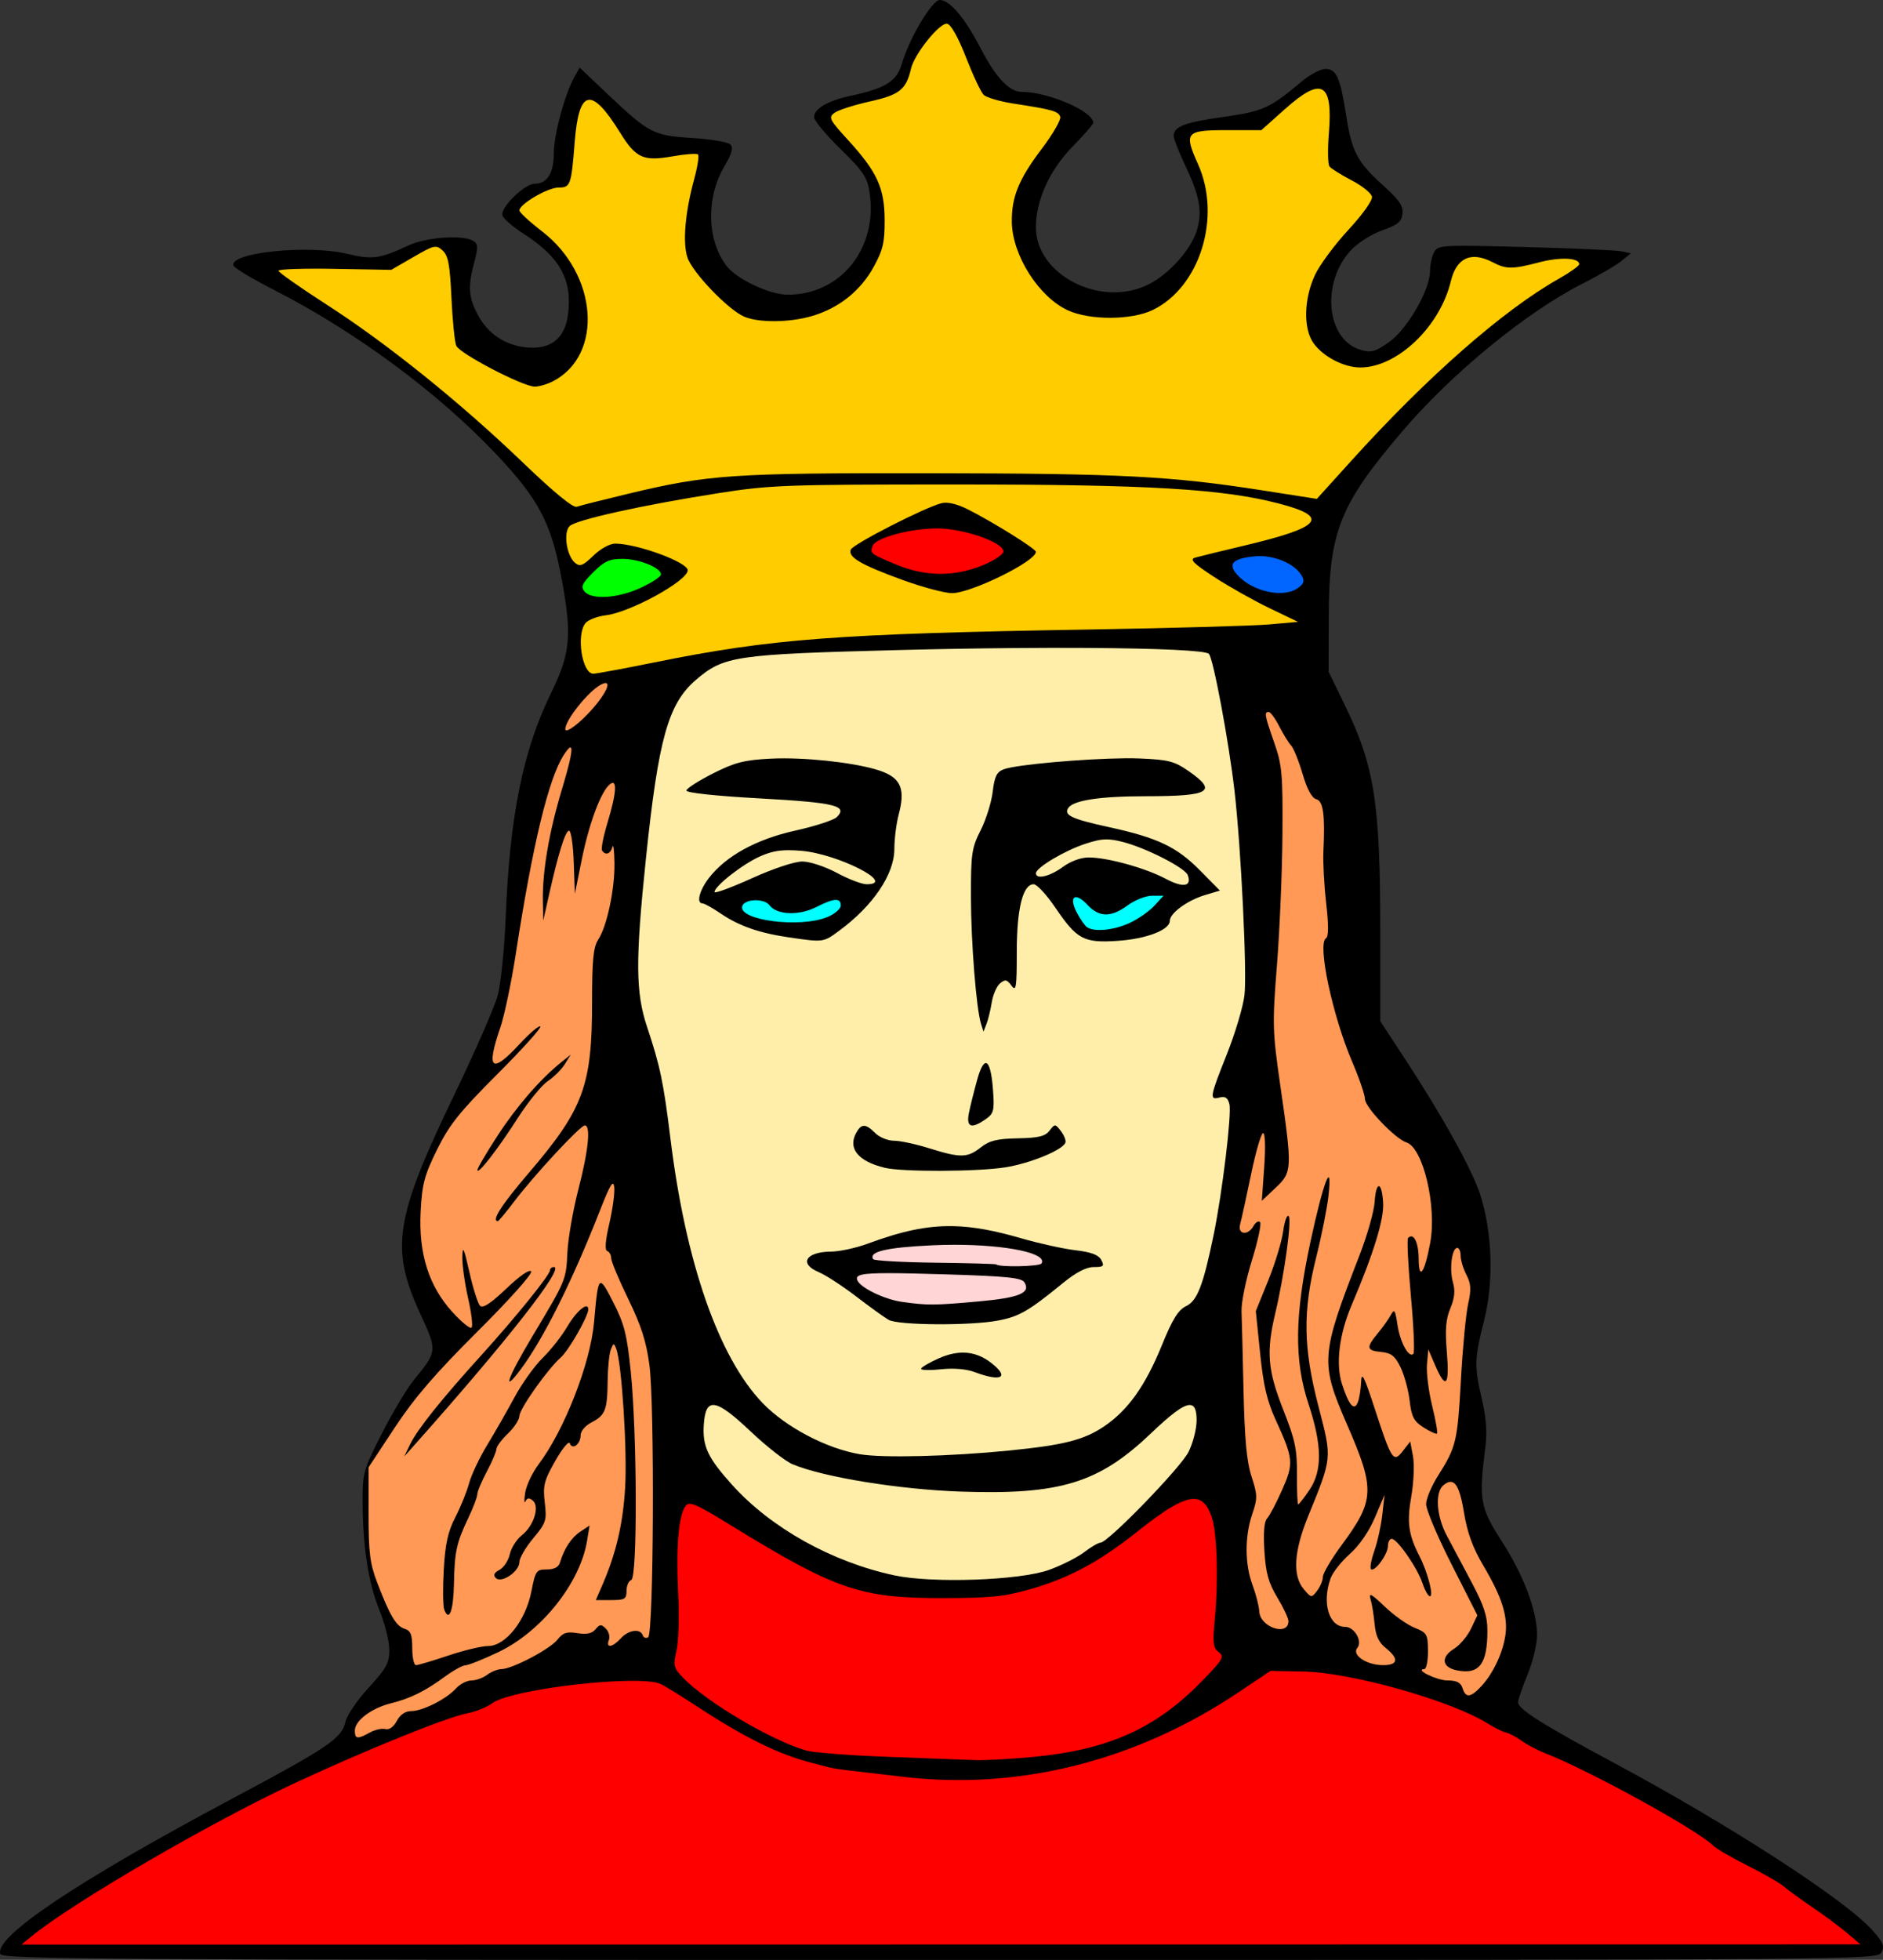 <?xml version="1.0" encoding="UTF-8" standalone="no"?>
<!-- Created with Inkscape (http://www.inkscape.org/) -->

<svg
   version="1.1"
   id="svg1"
   width="656.187"
   height="682.667"
   viewBox="0 0 656.187 682.667"
   sodipodi:docname="man20b.svg"
   inkscape:version="1.3.2 (091e20ef0f, 2023-11-25)"
   xmlns:inkscape="http://www.inkscape.org/namespaces/inkscape"
   xmlns:sodipodi="http://sodipodi.sourceforge.net/DTD/sodipodi-0.dtd"
   xmlns="http://www.w3.org/2000/svg"
   xmlns:svg="http://www.w3.org/2000/svg">
  <rect x="0" y="0" width="656.187" height="682.667" fill="#333333" stroke="none"/>
  <defs
     id="defs1" />
  <sodipodi:namedview
     id="namedview1"
     pagecolor="#ffffff"
     bordercolor="#000000"
     borderopacity="0.25"
     inkscape:showpageshadow="2"
     inkscape:pageopacity="0.0"
     inkscape:pagecheckerboard="0"
     inkscape:deskcolor="#d1d1d1"
     showgrid="false"
     inkscape:zoom="0.9827586"
     inkscape:cx="348.00001"
     inkscape:cy="331.21053"
     inkscape:window-width="1920"
     inkscape:window-height="1011"
     inkscape:window-x="0"
     inkscape:window-y="0"
     inkscape:window-maximized="1"
     inkscape:current-layer="layer2" />
  <g
     inkscape:groupmode="layer"
     id="layer2"
     inkscape:label="Layer 1"
     transform="translate(-77.672,-78.667)"
     style="display:inline">
    <path
       style="fill:#000000"
       d="m 77.796,759.284 c -2.276,-5.931 26.69,-25.32 81.147,-54.317 33.133,-17.643 37.86,-20.852 39.114,-26.56 0.492,-2.24 4.131,-7.593 8.085,-11.895 6.214,-6.76 7.191,-8.551 7.191,-13.193 0,-2.954 -1.528,-9.109 -3.395,-13.678 -3.857,-9.439 -5.837,-22.087 -5.897,-37.674 -0.039,-10.245 0.244,-11.263 6.664,-23.909 3.688,-7.265 8.694,-15.649 11.126,-18.633 8.291,-10.171 8.288,-10.141 2.245,-23.259 -10.453,-22.692 -8.823,-33.17 11.824,-75.999 7.291,-15.124 14.144,-30.799 15.229,-34.832 1.085,-4.033 2.332,-16.333 2.771,-27.333 1.401,-35.103 6.012,-57.894 15.746,-77.818 6.795,-13.909 7.393,-20.075 3.82,-39.445 -3.671,-19.905 -7.951,-28.092 -22.991,-43.984 -20.246,-21.393 -48.953,-42.61 -77.08,-56.971 -7.666,-3.914 -14.143,-7.798 -14.394,-8.631 -1.356,-4.506 25.796,-7.324 39.497,-4.099 9.018,2.122 11.362,1.808 21.502,-2.884 6.338,-2.933 19.066,-3.806 22.629,-1.553 1.66,1.05 1.711,2.18 0.333,7.332 -2.251,8.418 -2.051,11.999 1.007,17.994 3.501,6.862 9.608,11.013 17.29,11.751 8.253,0.793 13.227,-3.124 14.321,-11.276 1.64,-12.23 -2.681,-20.138 -15.498,-28.363 -3.581,-2.298 -6.873,-5.121 -7.315,-6.273 -0.99,-2.58 7.635,-11.112 11.233,-11.112 4.322,0 6.667,-3.737 6.667,-10.621 0,-6.466 3.821,-20.603 7.19,-26.602 l 1.81,-3.224 9.835,9.309 c 14.371,13.602 15.829,14.355 29.431,15.2 6.449,0.401 12.407,1.411 13.241,2.245 1.133,1.133 0.593,3.092 -2.135,7.746 -6.426,10.965 -6.026,25.851 0.932,34.697 3.599,4.576 14.948,9.886 21.164,9.903 18.47,0.05 31.479,-16.134 28.569,-35.541 -0.81,-5.404 -2.118,-7.365 -10.15,-15.224 -5.071,-4.961 -9.22,-9.952 -9.22,-11.091 0,-2.902 4.846,-5.737 12.667,-7.41 12.296,-2.63 16.14,-5.025 17.942,-11.179 2.597,-8.867 10.531,-22.209 13.207,-22.209 3.481,0 8.702,6.142 14.165,16.667 5.418,10.436 10.042,15.333 14.48,15.333 9.131,0 24.872,6.805 24.872,10.752 0,0.525 -3.223,4.229 -7.162,8.231 -8.03,8.159 -12.838,18.721 -12.838,28.2 0,16.738 22.93,28.249 39.424,19.791 7.133,-3.657 14.694,-12.167 16.67,-18.763 1.972,-6.581 1.018,-11.862 -4.094,-22.665 -2.2,-4.649 -4,-9.226 -4,-10.17 0,-3.299 3.721,-4.737 17.135,-6.619 14.034,-1.97 16.314,-2.996 27.439,-12.351 2.882,-2.424 6.647,-4.407 8.366,-4.407 3.788,0 5.154,3.114 7.21,16.426 1.901,12.315 3.926,16.135 12.76,24.078 5.727,5.149 7.15,7.221 6.829,9.945 -0.33,2.797 -1.652,3.88 -7.072,5.794 -3.754,1.325 -8.525,4.361 -10.92,6.948 -10.51,11.355 -8.532,31.239 3.449,34.675 3.66,1.05 5.043,0.669 9.852,-2.71 6.346,-4.46 14.286,-18.184 14.286,-24.693 0,-2.184 0.632,-5.152 1.404,-6.595 1.353,-2.528 2.507,-2.595 31.667,-1.83 16.644,0.437 31.762,1.108 33.596,1.491 l 3.333,0.696 -3.333,2.706 c -1.833,1.488 -7.833,4.982 -13.333,7.765 -19.785,10.009 -45.802,31.334 -63.272,51.864 -21.561,25.336 -25.27,34.719 -25.345,64.108 l -0.049,19.333 5.554,11.408 c 10.467,21.498 12.446,34.124 12.446,79.411 v 30.889 l 8.005,12.19 c 13.622,20.746 24.145,39.689 26.893,48.414 4.192,13.309 4.686,30.145 1.279,43.618 -3.405,13.465 -3.468,15.895 -0.721,27.653 1.458,6.241 1.825,11.377 1.172,16.416 -2.361,18.224 -1.87,21.084 5.605,32.667 7.757,12.02 12.449,24.489 12.402,32.958 -0.017,3.14 -1.515,9.309 -3.327,13.709 -1.813,4.4 -3.298,8.721 -3.302,9.603 -0.009,2.353 8.642,7.815 33.327,21.043 40.17,21.526 80.355,47.521 90.046,58.247 3.886,4.302 4.439,5.622 3.268,7.808 -1.396,2.609 -4.222,2.632 -328.07,2.632 -292.653,0 -326.743,-0.213 -327.448,-2.05 z"
       id="path1" />
    <path
       id="path2"
       style="fill:#ff0000"
       d="M 493.619 600.76 C 489.656 600.78 483.664 604.478 473.963 612.174 C 460.629 622.752 450.277 628.312 436.619 632.231 C 427.702 634.79 422.793 635.285 406 635.307 C 377.512 635.345 368.878 632.383 332.703 610.167 C 319.835 602.264 317.887 601.438 316.518 603.311 C 314.13 606.577 313.19 617.867 314.004 633.528 C 314.41 641.335 314.156 650.335 313.439 653.526 C 312.238 658.874 312.412 659.616 315.668 663.014 C 323.793 671.495 346.601 684.968 358.666 688.413 C 361.233 689.146 374.134 690.134 387.334 690.61 C 400.534 691.086 414.034 691.594 417.334 691.737 C 420.634 691.88 429.795 691.384 437.691 690.635 C 464.003 688.14 480.536 680.697 496.666 664.083 C 503.918 656.612 504.452 655.682 502.369 654.133 C 500.394 652.665 500.204 651.037 501.008 642.546 C 502.283 629.077 501.805 612.8 499.971 607.243 C 498.556 602.956 496.701 600.745 493.619 600.76 z M 520.41 660.667 L 509.205 668.171 C 473.502 692.082 432.598 702.35 392.236 697.532 C 385.139 696.685 376.933 695.727 374 695.403 C 371.067 695.079 367.766 694.574 366.666 694.282 C 365.566 693.99 362.866 693.29 360.666 692.727 C 348.928 689.727 337.137 683.911 320 672.671 C 315.233 669.544 309.867 666.231 308.074 665.307 C 301.192 661.761 256.211 666.829 249.182 671.942 C 247.265 673.336 243.366 674.908 240.516 675.434 C 233.628 676.705 205.431 688.101 180.598 699.651 C 151.419 713.223 103.413 741.117 88.898 752.932 L 85.129 756.001 L 405.564 755.964 L 726 755.928 L 721.334 751.973 C 718.767 749.798 713.367 745.784 709.334 743.053 C 705.301 740.323 700.797 737.052 699.326 735.784 C 697.855 734.516 692.154 731.234 686.658 728.489 C 681.163 725.744 675.766 722.602 674.666 721.507 C 669.134 715.999 631.256 695.197 616 689.288 C 613.433 688.294 609.784 686.36 607.891 684.989 C 605.997 683.618 603.596 682.348 602.557 682.167 C 601.517 681.986 598.567 680.529 596 678.928 C 583.257 670.98 548.486 661.196 531.871 660.883 L 520.41 660.667 z " />
    <path
       id="path3"
       style="fill:#ffeeaa"
       d="M 456.728 304.354 C 448.657 304.305 439.763 304.32 430.352 304.401 C 417.803 304.509 404.333 304.739 390.666 305.094 C 333.815 306.574 329.926 307.146 320.195 315.475 C 310.529 323.749 307.112 335.959 302.756 377.782 C 299.063 413.239 299.143 424.323 303.191 436.442 C 307.701 449.944 308.904 455.687 311.301 475.208 C 316.609 518.436 328.094 551.413 343.383 567.325 C 351.498 575.771 365.609 583.202 377.334 585.202 C 385.213 586.546 408.824 585.96 429.334 583.913 C 448.346 582.015 455.328 580.249 462.305 575.575 C 470.713 569.943 476.769 561.459 482.603 547.135 C 486.268 538.14 488.265 534.923 491.004 533.61 C 494.896 531.744 496.96 526.404 500.596 508.801 C 503.606 494.229 506.943 466.615 506.1 463.255 C 505.542 461.034 504.644 460.43 502.672 460.946 C 499.049 461.893 499.213 460.923 505.23 445.807 C 508.108 438.58 510.858 429.366 511.342 425.333 C 512.282 417.495 510.15 373.849 507.857 354.001 C 505.88 336.877 500.456 307.924 498.943 306.411 C 497.754 305.222 480.942 304.502 456.728 304.354 z M 469.535 342.79 C 471.542 342.77 473.352 342.79 474.879 342.854 C 484.794 343.273 486.936 343.822 491.783 347.182 C 502.166 354.38 499.434 355.996 476.891 356.007 C 460.857 356.014 451.58 357.443 449.898 360.165 C 448.376 362.628 451.183 363.94 463.963 366.729 C 481.07 370.463 487.719 373.614 495.844 381.841 L 502.789 388.874 L 497.574 390.436 C 491.444 392.273 485.334 396.745 485.334 399.395 C 485.334 402.588 477.097 405.736 467.031 406.389 C 455.278 407.152 452.962 405.9 445.336 394.671 C 442.347 390.269 438.993 386.667 437.883 386.667 C 434.113 386.667 432 395.123 432 410.212 C 432 422.753 431.772 424.197 430.144 421.971 C 428.582 419.834 427.956 419.71 426.18 421.184 C 425.02 422.147 423.716 425.125 423.281 427.801 C 422.847 430.478 422.02 433.866 421.443 435.333 L 420.394 438.001 L 419.551 435.333 C 417.878 430.046 416.046 407 416.023 390.956 C 416.002 376.008 416.297 373.991 419.408 367.852 C 421.283 364.153 423.173 358.123 423.607 354.454 C 424.237 349.14 425.013 347.549 427.422 346.633 C 431.757 344.985 455.488 342.931 469.535 342.79 z M 351.018 342.811 C 363.238 342.846 378.902 344.915 385.49 347.551 C 391.707 350.039 393.117 353.892 390.875 362.274 C 390.027 365.445 389.334 370.89 389.334 374.376 C 389.334 383.185 381.939 394.147 370.133 402.839 C 364.555 406.945 364.692 406.927 352.666 405.18 C 342.261 403.669 335.223 401.213 328.814 396.858 C 325.962 394.92 323.111 393.333 322.48 393.333 C 320.275 393.333 321.36 388.884 324.603 384.632 C 330.532 376.859 341.142 371.012 354.832 367.973 C 361.708 366.447 368.207 364.334 369.275 363.276 C 373.271 359.321 368.723 358.22 342.357 356.758 C 326.785 355.895 316.744 354.809 316.863 354.001 C 316.971 353.267 321.135 350.603 326.117 348.081 C 333.67 344.257 336.978 343.401 346.027 342.926 C 347.596 342.844 349.272 342.806 351.018 342.811 z M 463.266 371.044 C 461.145 371.046 459.063 371.539 455.871 372.583 C 448.661 374.941 438.666 380.902 438.666 382.844 C 438.666 385.094 443.541 383.956 448 380.667 C 450.74 378.645 454.308 377.333 457.066 377.333 C 463.574 377.333 476.831 381 483.873 384.749 C 489.976 387.998 493.109 387.479 491.572 383.473 C 490.582 380.893 476.907 373.936 468.826 371.901 C 466.587 371.337 464.915 371.042 463.266 371.044 z M 352.494 374.809 C 348.636 374.808 345.975 375.438 342.496 376.977 C 336.498 379.631 326.666 387.329 326.666 389.374 C 326.666 389.978 332.516 387.825 339.666 384.591 C 347.243 381.162 354.614 378.723 357.334 378.741 C 359.912 378.758 365.283 380.539 369.334 382.719 C 373.367 384.89 378.016 386.666 379.666 386.667 C 390.427 386.668 369.592 376.035 356.824 375.01 C 355.198 374.88 353.78 374.81 352.494 374.809 z M 421.217 448.954 C 422.368 448.962 423.271 452.177 423.727 458.467 C 424.236 465.505 423.976 466.531 421.184 468.487 C 416.161 472.005 414.323 471.329 415.32 466.333 C 415.796 463.949 417.083 458.771 418.182 454.823 C 419.278 450.883 420.322 448.948 421.217 448.954 z M 445.346 470.686 C 445.852 470.701 446.368 471.339 447.352 472.612 C 448.461 474.049 449.185 475.849 448.959 476.612 C 448.206 479.154 436.776 483.876 428 485.27 C 418.295 486.812 392.141 486.911 386 485.428 C 376.808 483.21 373.098 478.754 375.973 473.383 C 377.798 469.972 379.294 469.961 382.666 473.333 C 384.133 474.799 387.08 476.001 389.215 476.001 C 391.349 476.001 396.9 477.192 401.549 478.649 C 412.367 482.04 414.797 481.997 419.453 478.333 C 422.491 475.942 425.114 475.299 432.367 475.163 C 439.55 475.027 441.878 474.464 443.402 472.495 C 444.344 471.279 444.839 470.671 445.346 470.686 z M 409.648 505.749 C 416.852 505.875 424.335 507.31 433.623 510.003 C 439.783 511.789 448.263 513.655 452.467 514.149 C 457.93 514.791 460.488 515.754 461.435 517.524 C 462.588 519.677 462.248 520.001 458.834 520.001 C 456.192 520.001 452.634 521.854 447.963 525.667 C 436.047 535.391 432.832 537.245 425.459 538.643 C 415.79 540.477 390.681 540.31 387.334 538.389 C 385.867 537.548 380.767 533.874 376 530.227 C 371.233 526.58 365.383 522.779 363 521.78 C 355.963 518.831 358.43 514.695 367.268 514.624 C 370.238 514.6 375.967 513.36 380 511.87 C 391.585 507.589 400.386 505.586 409.648 505.749 z M 413.473 549.805 C 416.951 549.855 420.155 551.072 423.197 553.466 C 429.592 558.495 426.621 560.083 417.334 556.598 C 414.434 555.51 410.015 555.134 405.666 555.606 C 401.816 556.024 398.666 555.951 398.666 555.442 C 398.666 554.933 401.428 553.294 404.803 551.801 C 407.895 550.433 410.767 549.767 413.473 549.805 z M 492.144 568.053 C 489.798 568.159 485.586 571.409 478.596 578.067 C 460.559 595.248 447.075 599.371 412.666 598.219 C 391.19 597.501 364.653 593.203 353.875 588.7 C 351.382 587.658 344.828 582.534 339.312 577.313 C 326.994 565.654 323.559 565.155 322.93 574.93 C 322.445 582.451 324.317 586.431 332.748 595.807 C 346.281 610.86 367.572 622.743 389.334 627.391 C 402.589 630.222 433.014 629.15 443.207 625.493 C 447.537 623.939 453.047 621.168 455.451 619.335 C 457.855 617.501 460.423 616.001 461.158 616.001 C 463.759 616.001 489.085 589.92 491.855 584.387 C 493.402 581.3 494.666 576.35 494.666 573.387 C 494.666 569.792 493.97 567.971 492.144 568.053 z " />
    <path
       id="path4"
       style="fill:#ffd5d5"
       d="M 410.266 512.241 C 407.705 512.242 405.077 512.301 402.422 512.428 C 386.5 513.19 380.338 514.645 381.955 517.26 C 382.281 517.788 391.991 518.338 403.533 518.481 C 415.075 518.625 424.672 518.894 424.859 519.081 C 425.9 520.122 439.95 519.827 440.615 518.751 C 442.838 515.153 428.192 512.234 410.266 512.241 z M 387.666 522.126 C 377.606 522.106 375.813 522.769 376.387 524.491 C 377.252 527.088 385.753 531.252 391.982 532.13 C 400.853 533.38 403.304 533.366 418.584 531.989 C 432.883 530.7 436.946 529.019 434.668 525.333 C 433.665 523.71 428.457 523.184 407.062 522.542 C 398.52 522.285 392.239 522.135 387.666 522.126 z " />
    <path
       id="path5"
       style="fill:#00ffff"
       d="M 479.158 390.667 C 476.973 390.667 473.151 392.167 470.666 394.001 C 464.893 398.26 460.698 398.223 456.672 393.88 C 452.377 389.245 449.996 390.823 452.857 396.409 C 454.057 398.751 455.705 401.108 456.519 401.647 C 459.117 403.366 465.834 402.686 471.334 400.147 C 474.267 398.793 478.121 396.107 479.898 394.176 L 483.131 390.667 L 479.158 390.667 z M 368.695 392.126 C 367.319 392.218 365.16 393.056 362.035 394.649 C 356.078 397.686 348.29 397.357 345.809 393.964 C 344.019 391.516 337.182 391.721 336.353 394.247 C 334.718 399.231 356.538 402.04 366.043 398.069 C 368.586 397.006 370.666 395.206 370.666 394.069 C 370.666 392.686 370.072 392.033 368.695 392.126 z " />
    <path
       id="path6"
       style="fill:#ff9955"
       d="M 288.703 316.579 C 288.314 316.577 287.749 316.766 287 317.173 C 282.585 319.567 274.666 329.488 274.666 332.626 C 274.666 334.447 280.082 330.328 284.549 325.11 C 288.776 320.171 290.39 316.587 288.703 316.579 z M 519.791 326.667 C 518.16 326.667 518.35 327.728 521.709 337.333 C 524.449 345.166 524.725 348.244 524.576 369.333 C 524.486 382.166 523.629 402.567 522.672 414.667 C 521.022 435.51 521.086 437.744 523.885 457.155 C 528.036 485.948 527.988 486.932 522.186 492.405 L 517.391 496.926 L 518.228 485.13 C 518.715 478.282 518.555 473.333 517.848 473.333 C 517.177 473.333 515.29 479.783 513.654 487.667 C 512.019 495.55 510.308 503.351 509.852 505.001 C 508.829 508.698 512.51 509.234 514.5 505.678 C 515.215 504.401 516.24 503.796 516.779 504.335 C 517.318 504.873 516.039 510.868 513.937 517.657 C 511.836 524.445 510.207 532.399 510.318 535.333 C 510.43 538.266 510.748 550.866 511.025 563.333 C 511.396 580.019 512.133 587.848 513.816 593.003 C 515.908 599.407 515.93 600.521 514.053 606.049 C 511.396 613.875 511.443 623.502 514.174 630.833 C 515.369 634.042 516.42 638.16 516.508 639.983 C 516.773 645.484 526.666 648.756 526.666 643.342 C 526.666 642.334 524.92 638.621 522.787 635.089 C 519.72 630.01 518.779 626.627 518.293 618.923 C 517.894 612.605 518.216 608.619 519.209 607.589 C 520.051 606.714 522.394 602.282 524.414 597.737 C 528.575 588.376 528.437 586.812 522.262 573.333 C 519.215 566.682 517.944 561.258 516.795 550.007 L 515.297 535.344 L 519.625 524.673 C 522.005 518.803 524.346 511.112 524.826 507.583 C 525.306 504.053 526.168 501.653 526.742 502.249 C 527.904 503.456 525.262 522.651 522.096 536.001 C 518.879 549.561 519.395 555.856 524.855 569.696 C 529.01 580.226 529.699 583.49 529.639 592.333 C 529.6 598.016 529.792 602.667 530.068 602.667 C 530.344 602.667 532.091 600.427 533.951 597.69 C 538.514 590.976 538.431 582.125 533.672 567.735 C 528.61 552.429 528.798 537.007 534.361 511.102 C 538.871 490.101 542.054 481.972 540.627 495.1 C 540.163 499.372 538.252 508.97 536.381 516.432 C 531.6 535.493 531.791 548.034 537.18 568.739 C 541.887 586.827 541.955 586.128 533.498 606.889 C 528.547 619.043 528.045 627.517 532 632.186 C 534.616 635.275 534.702 635.285 536.666 632.745 C 537.766 631.321 538.666 629.155 538.666 627.928 C 538.666 626.702 541.632 621.681 545.256 616.772 C 556.743 601.211 556.913 597.44 547.152 575.003 C 537.677 553.222 537.848 550.856 551.398 516.001 C 554.107 509.034 556.496 500.633 556.709 497.333 C 557.193 489.817 559.22 490.033 559.67 497.647 C 560.008 503.368 556.286 515.446 548.73 533.143 C 544.334 543.441 543.069 553.762 545.34 560.807 C 547.7 568.128 549.594 570.304 550.844 567.13 C 551.377 565.775 551.894 562.567 551.994 560.001 C 552.141 556.227 553.051 558.013 556.742 569.333 C 562.623 587.367 563.256 588.318 566.562 584.049 L 569.105 580.766 L 570.068 585.895 C 570.597 588.716 570.334 594.992 569.482 599.844 C 567.886 608.942 568.472 613.206 572.353 620.745 C 575.13 626.138 577.361 634.667 575.996 634.667 C 575.379 634.667 574.197 632.615 573.369 630.106 C 571.616 624.795 564.59 614.667 562.658 614.667 C 561.929 614.667 561.334 615.801 561.334 617.186 C 561.334 620.044 556.647 626.416 555.434 625.208 C 554.996 624.772 555.528 621.896 556.615 618.815 C 557.702 615.734 558.945 610.091 559.379 606.274 L 560.166 599.333 L 556.793 607.26 C 554.72 612.131 551.355 617.013 548.064 619.926 C 545.119 622.534 542.1 626.356 541.355 628.421 C 538.262 636.991 540.771 645.333 546.441 645.333 C 549.666 645.333 552.579 650.363 550.68 652.651 C 548.629 655.122 553.904 658.667 559.631 658.667 C 564.905 658.667 565.268 656.448 560.603 652.717 C 558.154 650.758 557.065 648.419 556.693 644.331 C 556.41 641.213 555.772 637.313 555.275 635.665 C 554.555 633.273 555.547 633.791 560.186 638.227 C 563.383 641.285 568.078 644.621 570.619 645.639 C 574.958 647.378 575.243 647.871 575.287 653.745 C 575.313 657.184 574.733 660.018 574 660.042 C 570.476 660.157 578.405 664.001 582.166 664.001 C 585.317 664.001 586.717 664.723 587.334 666.667 C 588.46 670.215 590.15 670.027 593.941 665.936 C 598.071 661.48 601.475 654.171 602.307 647.967 C 603.166 641.56 600.993 634.816 594.586 624.001 C 590.906 617.789 588.997 612.56 587.844 605.542 C 586.195 595.508 584.294 592.99 580.65 596.014 C 577.698 598.464 578.244 606.752 581.799 613.44 C 583.521 616.681 587.421 624.016 590.465 629.739 C 594.778 637.848 596 641.579 596 646.651 C 596 658.318 593.15 662.03 585.387 660.477 C 580.158 659.432 579.65 655.911 584.307 653.008 C 586.357 651.73 589.04 648.575 590.269 645.997 L 592.506 641.311 L 583.557 623.655 C 578.635 613.945 574.623 604.467 574.639 602.594 C 574.654 600.721 576.523 596.261 578.793 592.682 C 585.131 582.689 585.591 580.762 586.771 559.26 C 587.377 548.22 588.507 536.354 589.283 532.889 C 590.42 527.815 590.304 525.832 588.682 522.694 C 587.574 520.552 586.666 517.57 586.666 516.067 C 586.666 514.564 586.142 513.333 585.5 513.333 C 583.625 513.333 582.678 520.726 583.975 525.247 C 584.836 528.251 584.591 530.784 583.09 534.37 C 581.505 538.157 581.216 541.784 581.871 549.667 C 582.839 561.317 581.518 562.849 577.848 554.333 L 575.404 548.667 L 574.943 553.874 C 574.689 556.738 575.494 563.216 576.732 568.27 C 577.971 573.324 578.747 577.697 578.457 577.987 C 578.167 578.277 576.079 577.342 573.816 575.909 C 570.357 573.719 569.574 572.225 568.898 566.522 C 568.457 562.791 567.024 557.548 565.715 554.87 C 563.804 550.961 562.479 549.918 559 549.583 C 553.842 549.085 553.657 548.092 557.787 543.102 C 559.503 541.029 561.547 538.157 562.33 536.719 C 563.565 534.451 563.87 534.89 564.646 540.053 C 565.572 546.206 568.632 551.814 570.205 550.241 C 570.699 549.747 570.307 540.639 569.334 530.001 C 568.361 519.363 567.922 510.3 568.359 509.862 C 570.281 507.94 572.004 511.316 572.041 517.079 C 572.092 524.951 574.11 522.169 576.08 511.51 C 578.423 498.837 573.587 478.44 567.805 476.604 C 563.928 475.374 553.334 464.316 553.334 461.501 C 553.334 460.072 551.321 454.2 548.861 448.452 C 542.008 432.437 536.687 407.38 539.74 405.493 C 540.667 404.92 540.693 400.989 539.822 393.323 C 539.114 387.095 538.678 378.999 538.852 375.333 C 539.465 362.378 538.82 357.685 536.334 357.028 C 534.818 356.627 533.157 353.545 531.594 348.227 C 530.27 343.727 528.47 339.275 527.594 338.335 C 526.717 337.394 524.856 334.386 523.457 331.647 C 522.058 328.908 520.409 326.667 519.791 326.667 z M 276.51 339.02 C 276.12 338.921 275.347 339.77 274.189 341.551 C 268.841 349.784 263.319 372.607 257.424 410.86 C 255.882 420.866 253.43 432.509 251.977 436.735 C 246.981 451.256 248.958 452.906 258.709 442.356 C 262.255 438.519 265.525 435.746 265.973 436.194 C 266.421 436.642 259.663 444.133 250.957 452.839 C 237.806 465.989 234.257 470.43 229.986 479.083 C 225.574 488.024 224.764 491.068 224.264 500.596 C 223.494 515.257 227.059 526.572 235.307 535.653 C 238.477 539.144 241.489 541.593 241.998 541.094 C 242.507 540.596 241.965 535.977 240.795 530.831 C 239.624 525.684 238.719 519.192 238.783 516.403 C 238.876 512.326 239.356 513.369 241.232 521.717 C 242.516 527.428 244.196 532.73 244.965 533.499 C 245.94 534.474 248.712 532.658 254.131 527.493 C 258.793 523.049 262.252 520.662 262.785 521.524 C 263.281 522.326 255.001 531.586 244.045 542.481 C 229.449 556.996 222.07 565.558 215.264 575.878 L 206.111 589.753 L 206.105 605.878 C 206.099 619.354 206.585 623.277 209.07 629.776 C 213.502 641.365 215.681 645.052 218.652 645.995 C 220.807 646.679 221.334 648.007 221.334 652.757 C 221.334 656.007 221.921 658.667 222.639 658.667 C 223.357 658.667 228.414 657.166 233.875 655.333 C 239.336 653.499 245.602 652.001 247.799 652.001 C 253.823 652.001 260.835 643.184 262.814 633.124 C 264.262 625.768 264.562 625.333 268.215 625.333 C 270.744 625.333 272.325 624.526 272.781 623.001 C 274.257 618.068 276.791 614.206 279.893 612.165 L 283.117 610.042 L 282.273 615.243 C 279.874 630.027 266.356 646.998 251.277 654.155 C 246.049 656.636 240.924 658.687 239.887 658.712 C 238.849 658.736 235.601 660.524 232.668 662.686 C 225.829 667.727 220.698 670.257 213.842 671.969 C 207.075 673.66 201.334 678.003 201.334 681.43 C 201.334 684.431 202.181 684.545 206.537 682.132 C 208.299 681.155 210.725 680.613 211.932 680.928 C 213.289 681.283 214.823 680.201 215.955 678.085 C 217.129 675.892 218.917 674.667 220.945 674.667 C 224.927 674.667 233.208 670.495 236.541 666.809 C 237.938 665.265 240.372 664.001 241.951 664.001 C 243.531 664.001 245.989 663.118 247.412 662.042 C 248.836 660.965 251.088 660.065 252.418 660.042 C 256.236 659.975 269.332 653.09 271.935 649.78 C 273.84 647.358 275.188 646.919 278.879 647.518 C 282.115 648.043 283.966 647.646 285.193 646.167 C 286.681 644.374 287.199 644.342 288.795 645.938 C 289.82 646.963 290.296 648.747 289.853 649.901 C 288.724 652.844 291.119 652.516 294 649.333 C 296.665 646.387 300.82 645.792 301.635 648.237 C 301.922 649.1 302.784 649.419 303.549 648.946 C 305.472 647.757 305.836 568.187 303.982 554.141 C 302.902 545.956 301.113 540.374 296.611 531.143 C 293.342 524.439 290.666 518.041 290.666 516.923 C 290.666 515.804 290.042 514.681 289.279 514.426 C 288.363 514.121 288.614 510.855 290.018 504.801 C 291.186 499.762 291.953 494.07 291.723 492.153 C 291.398 489.452 290.304 491.219 286.863 500.001 C 277.089 524.943 267.073 545.012 259.037 555.755 C 252.463 564.544 254.58 558.527 263.025 544.419 C 275.032 524.36 274.925 524.616 275.408 514.799 C 275.646 509.96 277.377 500.073 279.254 492.829 C 282.746 479.353 283.61 470.667 281.459 470.667 C 279.904 470.667 263.883 487.909 256.988 497.001 C 254.069 500.851 251.452 504.001 251.174 504.001 C 248.795 504.001 252.422 498.348 261.959 487.2 C 280.999 464.944 284 456.84 284 427.673 C 284 413.135 284.444 408.562 286.102 406.032 C 289.183 401.33 291.922 388.497 291.799 379.333 C 291.74 374.933 291.415 372.383 291.08 373.667 C 290.435 376.136 288.62 376.749 287.469 374.885 C 287.09 374.272 287.949 369.921 289.379 365.217 C 292.566 354.737 292.86 349.627 290.146 351.88 C 287.051 354.448 282.93 365.531 280.398 378.096 L 278 390.001 L 277.613 379.001 C 277.4 372.951 276.666 368.001 275.982 368.001 C 274.688 368.001 272.224 375.909 268.92 390.667 L 266.978 399.333 L 266.85 392.667 C 266.648 382.292 268.975 368.597 273.49 353.591 C 276.363 344.044 277.367 339.239 276.51 339.02 z M 276.576 446.001 L 274.496 449.333 C 273.352 451.166 270.672 453.834 268.541 455.262 C 266.41 456.69 261.715 462.462 258.107 468.089 C 251.072 479.061 244.094 488.044 244.035 486.204 C 244.015 485.583 247.193 480.177 251.096 474.19 C 257.804 463.898 265.926 454.547 273.287 448.639 L 276.576 446.001 z M 270.713 520.001 C 274.572 520.001 254.351 545.784 222.088 582.001 L 218.525 586.001 L 220.615 581.694 C 223.135 576.506 231.588 565.945 245.449 550.667 C 257.369 537.529 269.334 522.725 269.334 521.114 C 269.334 520.501 269.954 520.001 270.713 520.001 z M 287.014 525.553 C 287.868 525.502 289.146 527.929 291.379 532.286 C 295.202 539.745 296.146 543.457 297.461 556.223 C 299.693 577.9 299.835 628.27 297.666 628.997 C 296.749 629.304 296 631.006 296 632.778 C 296 635.65 295.418 636.001 290.648 636.001 L 285.297 636.001 L 287.477 631.001 C 292.35 619.813 294.758 609.579 295.523 596.801 C 296.292 583.964 294.343 553.517 292.434 548.542 C 291.598 546.363 291.462 546.379 290.527 548.764 C 289.974 550.177 289.479 555.034 289.428 559.557 C 289.311 569.828 288.624 571.607 283.838 574.083 C 281.636 575.221 280 577.157 280 578.622 C 280 581.707 277.065 583.859 276.238 581.38 C 275.916 580.412 273.644 583.154 271.191 587.475 C 267.252 594.416 266.823 596.115 267.514 602.03 C 268.245 608.288 267.979 609.104 263.48 614.489 C 260.832 617.658 258.666 621.382 258.666 622.762 C 258.666 626.039 252.409 630.275 250.455 628.321 C 249.467 627.332 249.852 626.482 251.748 625.467 C 253.234 624.672 254.845 622.225 255.328 620.028 C 255.811 617.831 257.69 614.865 259.504 613.438 C 263.677 610.156 265.825 603.401 263.35 601.346 C 262.057 600.274 261.378 600.346 260.783 601.612 C 260.338 602.559 260.288 601.233 260.674 598.667 C 261.059 596.1 263.185 591.6 265.398 588.667 C 274.346 576.806 283.436 553.507 284.689 539.219 C 285.517 529.785 285.915 525.62 287.014 525.553 z M 281.978 533.686 C 282.412 533.687 282.666 534.015 282.666 534.733 C 282.666 537.179 275.901 549.011 273.07 551.514 C 268.463 555.589 258.666 569.452 258.666 571.897 C 258.666 573.146 256.866 575.893 254.666 578.001 C 252.466 580.108 250.666 582.53 250.666 583.383 C 250.666 584.237 249.167 587.758 247.334 591.206 C 245.501 594.654 244 598.231 244 599.155 C 244 600.079 242.587 603.796 240.861 607.417 C 236.743 616.056 236.092 619.057 235.857 630.481 C 235.666 639.803 234.168 643.724 232.478 639.321 C 232.018 638.122 231.943 631.863 232.31 625.411 C 232.824 616.399 233.756 612.17 236.334 607.173 C 238.18 603.594 240.339 598.266 241.133 595.331 C 241.926 592.396 244.764 586.395 247.439 581.997 C 250.115 577.598 254.407 570.099 256.978 565.333 C 259.55 560.566 263.953 554.421 266.764 551.676 C 269.575 548.932 273.428 544.036 275.326 540.798 C 277.774 536.621 280.679 533.683 281.978 533.686 z " />
    <path
       id="path7"
       style="fill:#ffcc00"
       d="M 407.734 86.934 C 405.185 86.443 396.322 97.446 395.141 102.569 C 393.455 109.877 391.161 111.708 380.803 114.012 C 375.341 115.228 369.805 117.004 368.498 117.96 C 366.306 119.563 366.662 120.288 373.123 127.358 C 383.371 138.571 385.914 144.116 385.951 155.333 C 385.977 163.19 385.365 165.785 382.076 171.735 C 377.512 179.992 370.015 185.966 360.769 188.712 C 352.887 191.052 342.071 191.156 336.961 188.94 C 331.374 186.518 318.946 173.552 317.232 168.358 C 315.51 163.14 316.42 152.618 319.602 140.964 C 320.758 136.727 321.351 132.907 320.92 132.475 C 320.488 132.044 316.385 132.352 311.803 133.159 C 301.884 134.906 299.25 133.705 293.83 124.966 C 283.715 108.655 279.41 109.533 277.937 128.206 C 276.752 143.242 276.479 144.001 272.283 144.001 C 268.545 144.001 258.666 149.781 258.666 151.969 C 258.666 152.633 262.223 155.913 266.57 159.258 C 286.002 174.211 288.061 202.271 270.4 211.46 C 268.42 212.49 265.557 213.333 264.039 213.333 C 259.896 213.333 237.823 201.835 236.664 199.073 C 236.109 197.75 235.357 190.241 234.992 182.387 C 234.455 170.836 233.865 167.687 231.904 165.913 C 229.636 163.86 228.983 164.008 221.74 168.194 L 214 172.667 L 194.334 172.309 C 183.517 172.112 174.691 172.412 174.721 172.975 C 174.75 173.539 182.4 178.911 191.721 184.913 C 212.704 198.425 238.129 218.898 260 239.893 C 270.762 250.225 277.375 255.639 278.666 255.178 C 279.766 254.786 287.866 252.74 296.666 250.632 C 324.506 243.96 332.699 243.405 402 243.499 C 468.298 243.588 485.776 244.493 517.713 249.487 L 536.566 252.434 L 548.523 239.217 C 575.016 209.93 601.493 186.705 620.834 175.79 C 624.775 173.565 628 171.268 628 170.684 C 628 168.443 621.402 168.127 614.127 170.022 C 604.64 172.493 602.581 172.492 597.818 170.008 C 590.32 166.098 585.227 168.425 583.246 176.667 C 579.444 192.488 564.533 206.671 551.709 206.665 C 546.048 206.662 538.909 202.982 535.471 198.294 C 531.776 193.256 531.993 182.751 535.965 174.34 C 537.608 170.861 542.836 163.822 547.58 158.698 C 552.55 153.33 556.021 148.444 555.769 147.169 C 555.53 145.951 552.338 143.39 548.678 141.477 C 545.017 139.564 541.548 137.4 540.969 136.667 C 540.389 135.933 540.291 130.749 540.75 125.147 C 542.209 107.352 538.311 105.192 525.451 116.667 L 517.232 124.001 L 505.24 124.001 C 490.81 124.001 490.176 124.749 495.172 135.882 C 503.423 154.267 495.824 178.685 479.371 186.649 C 472.029 190.203 457.545 190.279 449.893 186.803 C 439.709 182.178 430.419 167.592 430.275 156.001 C 430.167 147.241 432.685 141.084 440.697 130.508 C 444.618 125.333 447.515 120.288 447.135 119.298 C 446.402 117.389 444.432 116.838 430.748 114.725 C 426.026 113.996 421.383 112.622 420.432 111.671 C 419.48 110.719 416.722 104.857 414.301 98.645 C 411.594 91.701 409.065 87.191 407.734 86.934 z M 411.334 247.421 C 351.308 247.417 346.133 247.604 328 250.448 C 301.485 254.606 278.371 259.727 276.164 261.932 C 273.907 264.188 275.123 272.279 278.09 274.741 C 279.77 276.136 280.838 275.71 284.451 272.208 C 286.946 269.789 290.185 268.007 292.064 268.016 C 299.76 268.053 317.334 274.51 317.334 277.299 C 317.334 280.949 297.38 291.926 288.846 292.971 C 285.814 293.343 282.583 294.591 281.666 295.745 C 278.403 299.853 280.518 313.333 284.426 313.333 C 285.429 313.333 294.973 311.566 305.635 309.407 C 346.519 301.126 369.104 299.418 457.334 297.934 C 486.301 297.447 514.5 296.65 520 296.161 L 530 295.272 L 520 290.466 C 514.5 287.823 505.86 282.957 500.799 279.651 C 493.512 274.892 492.125 273.487 494.133 272.903 C 495.527 272.497 503.096 270.645 510.955 268.786 C 538.413 262.292 541.367 258.753 523.266 254.038 C 503.747 248.954 477.884 247.425 411.334 247.421 z M 407.557 253.786 C 409.525 253.876 412.092 254.658 414.846 256.038 C 423.575 260.412 438.666 269.818 438.666 270.883 C 438.666 274.199 415.907 285.359 409.334 285.266 C 406.767 285.23 399.069 283.168 392.227 280.684 C 377.728 275.42 373.135 272.737 374.139 270.122 C 374.87 268.217 399.922 255.406 405.803 253.93 C 406.311 253.803 406.9 253.756 407.557 253.786 z " />
    <path
       style="fill:#0066ff"
       d="m 530.079,283.411 c 2.047,-1.52 2.289,-2.426 1.155,-4.333 -2.518,-4.236 -10.017,-7.28 -16.349,-6.635 -7.666,0.78 -9.45,2.639 -6.119,6.374 5.336,5.983 16.269,8.34 21.314,4.594 z"
       id="path8" />
    <path
       style="fill:#00ff00"
       d="m 301,283.382 c 3.85,-1.792 7,-3.871 7,-4.619 0,-2.341 -7.622,-5.429 -13.4,-5.429 -4.549,0 -6.365,0.833 -10.216,4.683 -3.868,3.868 -4.396,5.028 -3.037,6.667 2.493,3.003 11.719,2.392 19.653,-1.301 z"
       id="path9" />
    <path
       style="fill:#ff0000"
       d="m 420,275.614 c 4.083,-1.654 7.333,-3.816 7.333,-4.877 0,-3.133 -13.657,-7.938 -22.758,-8.008 -9.409,-0.072 -21.709,3.2 -22.81,6.068 -0.999,2.604 -0.685,2.85 8.444,6.604 10.023,4.121 19.969,4.193 29.79,0.214 z"
       id="path10" />
  </g>
</svg>
